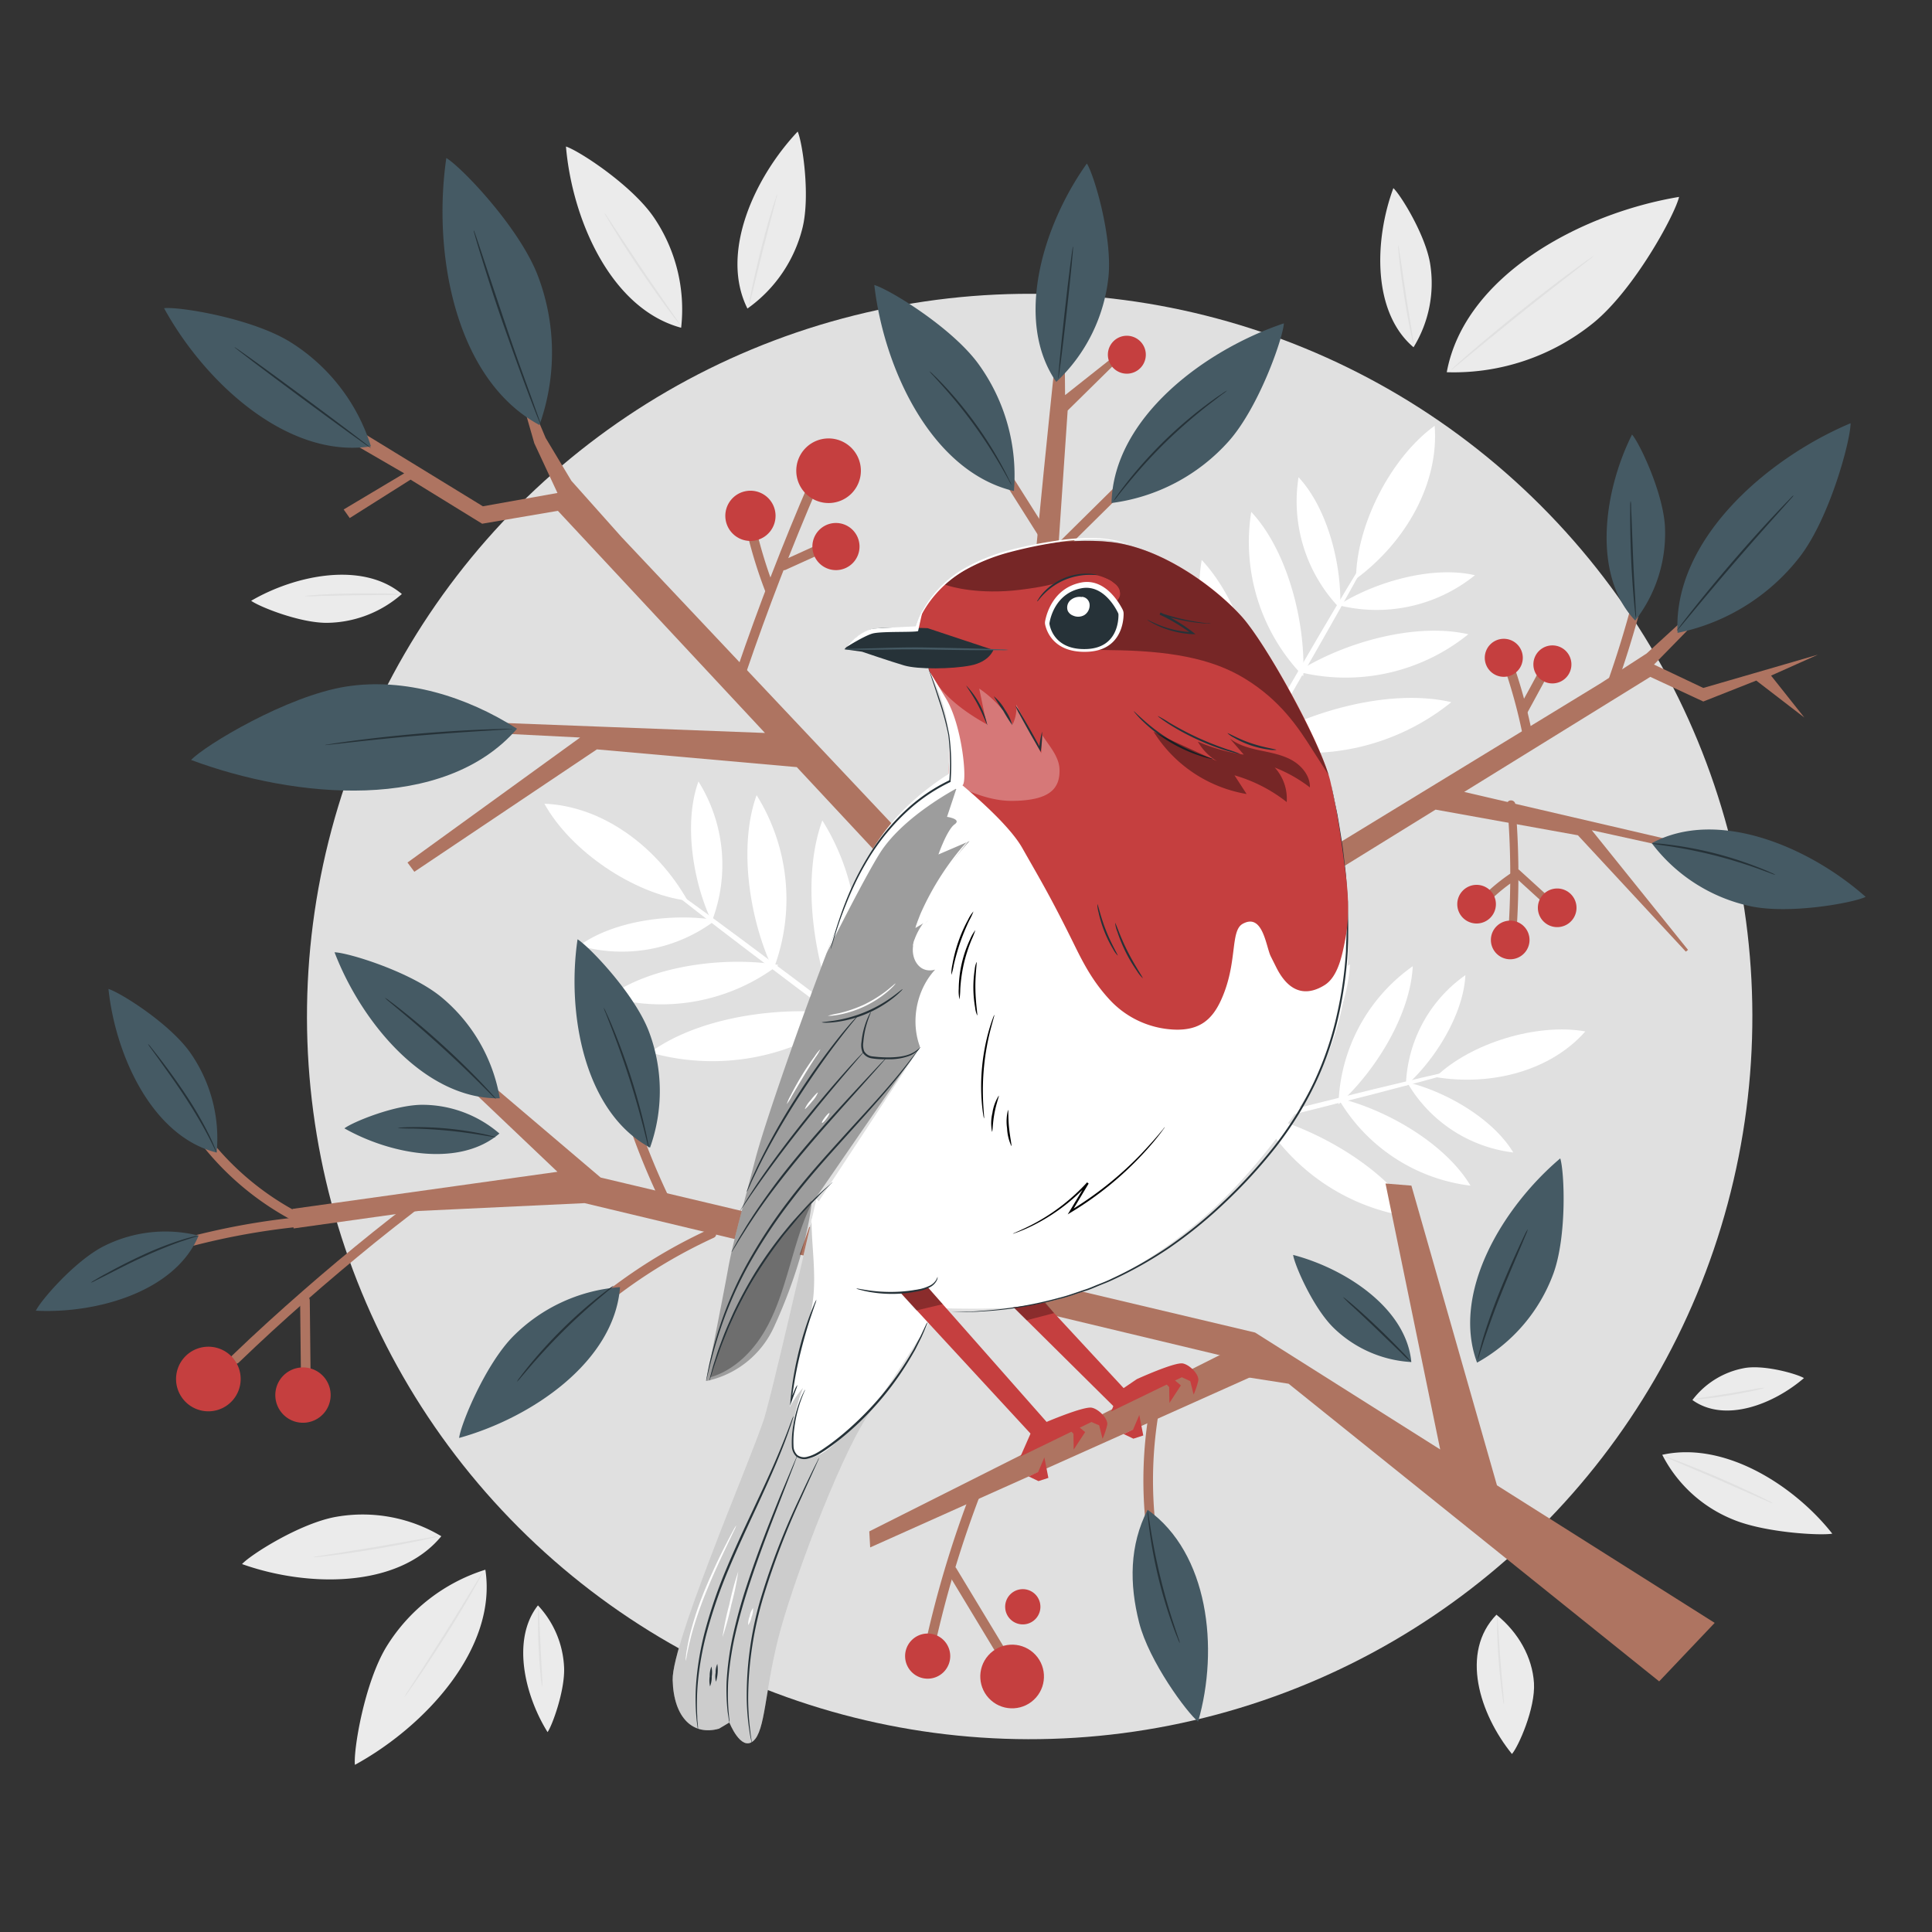 <svg xmlns="http://www.w3.org/2000/svg" viewBox="0 0 500 500"><rect x="0" y="0" width="500" height="500" fill="#333333" stroke="none"/><g id="freepik--background-complete--inject-112"><circle cx="266.48" cy="263.07" r="187.03" transform="translate(-107.97 265.48) rotate(-45)" style="fill:#e0e0e0"></circle><path d="M311,144.91a58.4,58.4,0,0,0,15.77,49.8C327.48,178.47,322.07,156.78,311,144.91Z" style="fill:#fff"></path><path d="M323.82,132.48A49.84,49.84,0,0,0,337.28,175C337.91,161.13,333.29,142.61,323.82,132.48Z" style="fill:#fff"></path><path d="M336.06,123.51a39.89,39.89,0,0,0,10.77,34C347.34,146.46,343.64,131.63,336.06,123.51Z" style="fill:#fff"></path><path d="M375.6,181.72a59.16,59.16,0,0,1-51.72,11.34C337.77,184.19,359.56,178,375.6,181.72Z" style="fill:#fff"></path><path d="M380,164.15a50.5,50.5,0,0,1-44.14,9.67C347.73,166.26,366.33,161,380,164.15Z" style="fill:#fff"></path><path d="M381.71,148.87a40.49,40.49,0,0,1-35.35,7.75C355.85,150.56,370.75,146.31,381.71,148.87Z" style="fill:#fff"></path><path d="M371.29,110.19C360,118.33,351,135.86,350.94,149.8,364.06,140.09,372.44,124.84,371.29,110.19Z" style="fill:#fff"></path><path d="M310.46,219.24c-.34-.2,9.43-17.76,21.83-39.2s22.74-38.68,23.09-38.48-9.43,17.75-21.83,39.2S310.81,219.44,310.46,219.24Z" style="fill:#fff"></path><path d="M349.36,249.55a53.13,53.13,0,0,0-22.53,41.87C337.9,281.62,348.64,264.32,349.36,249.55Z" style="fill:#fff"></path><path d="M365.62,250.06A45.34,45.34,0,0,0,346.4,285.8C355.85,277.43,365,262.67,365.62,250.06Z" style="fill:#fff"></path><path d="M379.24,252.37A36.28,36.28,0,0,0,363.84,281C371.41,274.29,378.75,262.46,379.24,252.37Z" style="fill:#fff"></path><path d="M366.3,315.1a53.84,53.84,0,0,1-40.2-26.58C340.69,292,358.57,302.25,366.3,315.1Z" style="fill:#fff"></path><path d="M380.57,306.85a46,46,0,0,1-34.3-22.7C358.72,287.09,374,295.88,380.57,306.85Z" style="fill:#fff"></path><path d="M391.63,298.26a36.82,36.82,0,0,1-27.48-18.18C374.12,282.44,386.35,289.48,391.63,298.26Z" style="fill:#fff"></path><path d="M410.28,266.93c-12.49-2.22-29.66,3-38.77,11.82C386.17,281.17,401.44,277,410.28,266.93Z" style="fill:#fff"></path><path d="M300.49,296.35c-.09-.35,17.57-5.1,39.44-10.6s39.68-9.68,39.77-9.32-17.57,5.1-39.45,10.6S300.58,296.71,300.49,296.35Z" style="fill:#fff"></path><path d="M168.24,272.38a58.75,58.75,0,0,0,51.62-9.7C203.75,260,181.43,262.74,168.24,272.38Z" style="fill:#fff"></path><path d="M157.39,258a50.09,50.09,0,0,0,44.06-8.28C187.7,247.45,168.65,249.82,157.39,258Z" style="fill:#fff"></path><path d="M149.92,244.74a40.11,40.11,0,0,0,35.29-6.63C174.2,236.26,158.94,238.16,149.92,244.74Z" style="fill:#fff"></path><path d="M212.82,212.33a59.51,59.51,0,0,1,5.05,53C210.7,250.39,207.14,227.88,212.82,212.33Z" style="fill:#fff"></path><path d="M195.81,205.79A50.79,50.79,0,0,1,200.12,251C194,238.28,191,219.06,195.81,205.79Z" style="fill:#fff"></path><path d="M180.76,202.25a40.67,40.67,0,0,1,3.45,36.23C179.32,228.27,176.88,212.88,180.76,202.25Z" style="fill:#fff"></path><path d="M140.89,208c6.77,12.27,23.17,23.4,37.08,25.11C169.87,218.8,155.66,208.59,140.89,208Z" style="fill:#fff"></path><path d="M242.37,281.89c-.24.32-16.58-11.56-36.48-26.54S170,228,170.28,227.65s16.57,11.56,36.49,26.54S242.61,281.57,242.37,281.89Z" style="fill:#fff"></path><path d="M374.42,96.33c4.63-25.09,34.79-41.15,60.12-45.37-1.07,4.61-11.56,23.93-22.13,32.57a57.37,57.37,0,0,1-38,12.8" style="fill:#ebebeb"></path><path d="M412.43,66.25s-.11.13-.35.33l-1.08.86-4,3.12c-3.39,2.62-8.06,6.25-13.16,10.33s-9.68,7.85-13,10.58l-3.91,3.22-1.08.86a1.77,1.77,0,0,1-.4.28s.1-.14.33-.36l1-.93c.88-.81,2.19-2,3.81-3.36,3.24-2.8,7.78-6.61,12.89-10.69s9.82-7.68,13.27-10.23c1.72-1.27,3.13-2.29,4.11-3L412,66.5A2,2,0,0,1,412.43,66.25Z" style="fill:#e0e0e0"></path><path d="M193.44,79.86c-7.23-14.43,1.86-34,13-45.81,1.22,2.74,3.3,16.48,1.26,24.87a36.27,36.27,0,0,1-14.28,20.94" style="fill:#ebebeb"></path><path d="M201.15,50.19a5.23,5.23,0,0,1-.24,1.16c-.21.84-.48,1.88-.8,3.11l-2.67,10.23L194.9,75l-.78,3.11a4.79,4.79,0,0,1-.35,1.13,5.48,5.48,0,0,1,.15-1.17c.13-.75.34-1.83.62-3.15.55-2.66,1.38-6.31,2.39-10.32s2-7.62,2.82-10.21c.4-1.3.73-2.35,1-3.07A4.79,4.79,0,0,1,201.15,50.19Z" style="fill:#e0e0e0"></path><path d="M104,153.73c-10.15-8.5-27.52-4.94-39,1.75,2,1.49,12.53,5.75,19.62,5.71A29.81,29.81,0,0,0,104,153.73" style="fill:#ebebeb"></path><path d="M78.84,154.28a4.34,4.34,0,0,1,1-.15c.62-.06,1.52-.13,2.63-.21,2.22-.14,5.29-.28,8.69-.33s6.47,0,8.7,0c1.11,0,2,.08,2.63.12a4.23,4.23,0,0,1,1,.12,24.35,24.35,0,0,1-3.6.13l-8.68.11-8.68.18A25.23,25.23,0,0,1,78.84,154.28Z" style="fill:#e0e0e0"></path><path d="M139.22,415.47c-6.89,8.77-3.44,23.28,2.49,32.8,1.2-1.69,4.5-10.7,4.28-16.66a25.05,25.05,0,0,0-6.77-16.14" style="fill:#ebebeb"></path><path d="M140.34,436.61a16.47,16.47,0,0,1-.43-3c-.18-1.87-.38-4.45-.52-7.3s-.18-5.45-.17-7.32a16.12,16.12,0,0,1,.13-3,17,17,0,0,1,.23,3c.09,2,.21,4.53.33,7.3s.27,5.27.37,7.3A19.61,19.61,0,0,1,140.34,436.61Z" style="fill:#e0e0e0"></path><path d="M176.28,84.82c-18.18-4.89-28.2-28-29.81-46.9,3.33,1.06,16.92,9.91,22.65,18.2a42.35,42.35,0,0,1,7.16,28.7" style="fill:#ebebeb"></path><path d="M156.41,55.08a6.9,6.9,0,0,1,.81,1.11l2.07,3.12c1.74,2.64,4.15,6.29,6.84,10.28s5.19,7.59,7,10.19l2.13,3.08A6.87,6.87,0,0,1,176,84a7.06,7.06,0,0,1-.89-1c-.54-.69-1.32-1.72-2.26-3-1.88-2.54-4.41-6.1-7.12-10.1S160.64,62.2,159,59.51c-.83-1.35-1.49-2.44-1.93-3.21A7.2,7.2,0,0,1,156.41,55.08Z" style="fill:#e0e0e0"></path><path d="M114.19,397.6c-11.23,13.6-34.83,13.15-51.55,7.18,2.2-2.42,15-10.56,24.31-12.22a39.64,39.64,0,0,1,27.24,5" style="fill:#ebebeb"></path><path d="M81.13,403a6.65,6.65,0,0,1,1.26-.27l3.46-.55,11.42-1.84,11.39-2,3.46-.6a5.48,5.48,0,0,1,1.28-.16,6.86,6.86,0,0,1-1.24.36c-.81.19-2,.46-3.42.76-2.9.62-6.92,1.4-11.38,2.15s-8.51,1.33-11.45,1.69c-1.47.18-2.67.32-3.49.39A5.71,5.71,0,0,1,81.13,403Z" style="fill:#e0e0e0"></path><path d="M125.61,406.24c3.13,20.35-15.59,40.57-33.76,50.5-.41-3.79,2.46-21.29,8.22-30.67a46.32,46.32,0,0,1,25.54-19.83" style="fill:#ebebeb"></path><path d="M104.63,439.23a9,9,0,0,1,.76-1.29l2.22-3.45c1.88-2.9,4.46-6.91,7.27-11.37s5.3-8.53,7.1-11.48c.86-1.41,1.58-2.59,2.14-3.49a8.31,8.31,0,0,1,.84-1.25,8.37,8.37,0,0,1-.67,1.35c-.46.85-1.14,2.07-2,3.57-1.72,3-4.16,7.11-7,11.58s-5.45,8.45-7.41,11.3c-1,1.42-1.78,2.57-2.35,3.35A7.48,7.48,0,0,1,104.63,439.23Z" style="fill:#e0e0e0"></path><path d="M438,362.33c8.37,6,20.93,1.14,28.86-5.68-1.6-1-9.87-3.44-15.14-2.64A21.74,21.74,0,0,0,438,362.33" style="fill:#ebebeb"></path><path d="M456.68,359.15a12.55,12.55,0,0,1-2.61.71c-1.64.37-3.9.82-6.42,1.24s-4.82.71-6.48.89a13.66,13.66,0,0,1-2.71.16,14,14,0,0,1,2.66-.53l6.44-1L454,359.5A15.25,15.25,0,0,1,456.68,359.15Z" style="fill:#e0e0e0"></path><path d="M387.29,417.87c-9.46,9.74-4.41,25.66,4,36.06,1.65-1.87,6.11-11.83,5.7-18.38s-3.93-13-9.73-17.68" style="fill:#ebebeb"></path><path d="M389.21,441.12a3.41,3.41,0,0,1-.19-.88c-.1-.57-.22-1.39-.35-2.42-.27-2-.57-4.88-.81-8s-.36-6-.41-8.06c0-1,0-1.86,0-2.44a3.58,3.58,0,0,1,.06-.9,3.52,3.52,0,0,1,.11.9c0,.67.1,1.48.16,2.43.13,2.06.3,4.9.54,8s.49,6,.68,8q.12,1.43.21,2.43A3.64,3.64,0,0,1,389.21,441.12Z" style="fill:#e0e0e0"></path><path d="M430.19,376.5c16.38-3.63,34.42,8.22,44,20.41-3.08.55-17.61-.26-25.75-3.69a35.49,35.49,0,0,1-18.25-16.72" style="fill:#ebebeb"></path><path d="M458.84,389.07a6,6,0,0,1-1.13-.42l-3-1.31-9.9-4.35-9.94-4.24-3-1.3a5.27,5.27,0,0,1-1.08-.53,5,5,0,0,1,1.15.34c.73.26,1.78.65,3.08,1.15,2.58,1,6.13,2.42,10,4.1s7.35,3.29,9.84,4.49c1.25.6,2.25,1.1,2.94,1.46A5,5,0,0,1,458.84,389.07Z" style="fill:#e0e0e0"></path><path d="M365.82,89.87C355.09,80.78,355.68,62,360.6,48.69c1.91,1.77,8.28,12.08,9.51,19.51a31.62,31.62,0,0,1-4.29,21.67" style="fill:#ebebeb"></path><path d="M361.85,63.45a3.55,3.55,0,0,1,.23,1c.11.76.26,1.69.42,2.76.37,2.47.85,5.63,1.37,9.12s1.07,6.65,1.47,9.11c.17,1.08.31,2,.43,2.77a3.73,3.73,0,0,1,.09,1,4.47,4.47,0,0,1-.29-1c-.16-.64-.36-1.57-.6-2.73-.47-2.32-1.06-5.53-1.61-9.1s-1-6.8-1.22-9.15c-.13-1.18-.22-2.13-.27-2.79A4.77,4.77,0,0,1,361.85,63.45Z" style="fill:#e0e0e0"></path></g><g id="freepik--Branches--inject-112"><polygon points="470.47 169.43 453.99 174.22 440.81 178.04 428.05 171.99 437.08 162.76 435.12 160.9 426.14 169.12 414.34 176.77 323.6 232.17 327.28 236.88 371.52 209.53 408.36 216.17 436.29 246.28 436.86 245.83 411.95 214.86 450.37 223.31 450.37 221.57 378.93 204.95 427.1 175.17 440.81 181.55 454.52 176.13 466.96 185.7 458.35 174.85 470.47 169.43" style="fill:#ae7461"></polygon><path d="M396.58,190.06a136.88,136.88,0,0,0-5.33-19.35,1.25,1.25,0,0,0-2.41.67c.09.35.18.71.26,1.06a1.25,1.25,0,0,0,2.41-.67c-.08-.35-.17-.7-.26-1.06l-2.41.67a136.38,136.38,0,0,1,5.33,19.34c.32,1.58,2.73.91,2.41-.66Z" style="fill:#ae7461"></path><path d="M395.15,184.68l6.11-11.23c.77-1.42-1.39-2.68-2.16-1.27q-3,5.63-6.11,11.24c-.77,1.42,1.39,2.68,2.16,1.26Z" style="fill:#ae7461"></path><path d="M418.92,175.86a270,270,0,0,0,8.32-29.25c.36-1.56-2.05-2.23-2.41-.66a269.13,269.13,0,0,1-8.32,29.24c-.53,1.52,1.88,2.18,2.41.67Z" style="fill:#ae7461"></path><path d="M390.07,208.16a213.51,213.51,0,0,1,.35,32c-.08,1.35,2,1.35,2.11,0a213.51,213.51,0,0,0-.36-32c-.11-1.35-2.22-1.36-2.1,0Z" style="fill:#ae7461"></path><path d="M391,226a48.47,48.47,0,0,0-8.52,7.27c-.92,1,.57,2.49,1.49,1.49a45.86,45.86,0,0,1,8.1-6.94,1.09,1.09,0,0,0,.37-1.45A1.06,1.06,0,0,0,391,226Z" style="fill:#ae7461"></path><path d="M391.76,226.7l8.47,7.72a1.08,1.08,0,0,0,1.49,0,1.06,1.06,0,0,0,0-1.49l-8.47-7.72a1.08,1.08,0,0,0-1.49,0,1.07,1.07,0,0,0,0,1.49Z" style="fill:#ae7461"></path><path d="M387.14,234a5,5,0,1,1-5-5A5,5,0,0,1,387.14,234Z" style="fill:#C53F3F"></path><path d="M395.84,243.26a5,5,0,1,1-5-5A5,5,0,0,1,395.84,243.26Z" style="fill:#C53F3F"></path><path d="M408,234.94a5,5,0,1,1-5-5A5,5,0,0,1,408,234.94Z" style="fill:#C53F3F"></path><path d="M394.1,170.23a4.92,4.92,0,1,1-4.92-4.91A4.92,4.92,0,0,1,394.1,170.23Z" style="fill:#C53F3F"></path><path d="M406.68,171.94a4.92,4.92,0,1,1-4.92-4.91A4.92,4.92,0,0,1,406.68,171.94Z" style="fill:#C53F3F"></path><path d="M427.47,218.21c17-9.2,40.82,1,55.36,13.9-3.23,1.56-19.61,4.56-29.74,2.43a43.43,43.43,0,0,1-25.62-16.33" style="fill:#455a64"></path><path d="M459.49,226.41a5.6,5.6,0,0,1-1.25-.4l-3.32-1.22c-2.82-1-6.75-2.29-11.17-3.41s-8.49-1.87-11.45-2.33l-3.5-.51a5.71,5.71,0,0,1-1.28-.24,6.74,6.74,0,0,1,1.3,0c.84,0,2.05.17,3.54.35A95.06,95.06,0,0,1,455,224.45c1.4.54,2.52,1,3.28,1.37A7.28,7.28,0,0,1,459.49,226.41Z" style="fill:#263238"></path><path d="M423.19,160.6c-11.22-11.84-8.17-33.46-.82-48.14,2,2.29,8,15,8.51,23.69a36.68,36.68,0,0,1-7.69,24.45" style="fill:#455a64"></path><path d="M422,129.63a4.87,4.87,0,0,1,.12,1.19c0,.88.08,2,.13,3.24.11,2.86.25,6.58.41,10.69s.41,7.84.56,10.69c.06,1.28.12,2.37.16,3.24a4.75,4.75,0,0,1,0,1.19,5.58,5.58,0,0,1-.19-1.17c-.1-.77-.21-1.87-.33-3.23-.25-2.73-.52-6.51-.71-10.69s-.26-8-.26-10.71c0-1.37,0-2.48,0-3.24A6.61,6.61,0,0,1,422,129.63Z" style="fill:#263238"></path><path d="M437.4,159.3a171.22,171.22,0,0,0,19.68-22.17c1-1.29-1.21-2.54-2.16-1.26a166.66,166.66,0,0,1-19.29,21.66c-1.17,1.11.6,2.87,1.77,1.77Z" style="fill:#ae7461"></path><path d="M434.15,163.78c-1.23-23.8,22.68-44.92,44.78-54.25,0,4.42-5.31,24.25-13,34.39a53.57,53.57,0,0,1-31.74,19.86" style="fill:#455a64"></path><path d="M464.18,128.23s-.08.15-.28.38l-.89,1-3.3,3.7c-2.79,3.11-6.63,7.43-10.8,12.26s-7.88,9.27-10.56,12.49l-3.17,3.81-.88,1c-.2.23-.31.35-.33.34a1.69,1.69,0,0,1,.25-.4l.8-1.09c.71-.93,1.75-2.27,3.05-3.91,2.6-3.28,6.27-7.76,10.44-12.6s8.06-9.12,10.93-12.17c1.43-1.53,2.6-2.75,3.43-3.59l.95-1A2,2,0,0,1,464.18,128.23Z" style="fill:#263238"></path><path d="M266.57,164.43c-1-1.25,7.81-83.52,7.81-83.52l1.08.35.18,21L289,91.68l.37,1.69-13.06,12.87-4.15,61.1Z" style="fill:#ae7461"></path><path d="M272.44,145.44l35.42-35a1.25,1.25,0,0,0-1.77-1.76l-35.42,35c-1.14,1.13.63,2.9,1.77,1.77Z" style="fill:#ae7461"></path><path d="M271.8,138.79q-9.75-15.4-19.48-30.81c-.86-1.35-3-.1-2.16,1.26q9.73,15.41,19.48,30.82c.86,1.35,3,.1,2.16-1.27Z" style="fill:#ae7461"></path><path d="M296.43,90.78A4.91,4.91,0,1,1,290.59,87,4.93,4.93,0,0,1,296.43,90.78Z" style="fill:#C53F3F"></path><path d="M273.36,98.84c-11-15.93-3.39-40.68,7.92-56.52,1.9,3,6.63,19,5.59,29.32a43.52,43.52,0,0,1-13.51,27.2" style="fill:#455a64"></path><path d="M262.4,127.08c-21.23-5-33.62-31.5-36.13-53.32,3.89,1.12,19.94,10.91,26.86,20.31a49.11,49.11,0,0,1,9.27,33" style="fill:#455a64"></path><path d="M287.66,130.14c.51-21.82,23.79-39.46,44.61-46.46-.28,4-6.51,21.77-14.27,30.5a49,49,0,0,1-30.34,16" style="fill:#455a64"></path><path d="M317.59,101.05a9.2,9.2,0,0,1-1.27,1c-.84.62-2,1.54-3.51,2.68a137,137,0,0,0-11,9.56A135.1,135.1,0,0,0,292,125c-1.19,1.44-2.14,2.61-2.78,3.44a9.08,9.08,0,0,1-1.05,1.23,10.06,10.06,0,0,1,.89-1.36c.59-.86,1.5-2.07,2.65-3.54a114.1,114.1,0,0,1,9.79-10.85,112.59,112.59,0,0,1,11.13-9.47c1.5-1.11,2.74-2,3.62-2.55A9.14,9.14,0,0,1,317.59,101.05Z" style="fill:#263238"></path><path d="M277.7,63.73c.15,0-.59,7.69-1.65,17.14S274,98,273.88,98s.6-7.69,1.65-17.14S277.56,63.71,277.7,63.73Z" style="fill:#263238"></path><path d="M261.81,125.53a7.92,7.92,0,0,1-.74-1.24c-.44-.81-1.1-2-1.92-3.41a126.5,126.5,0,0,0-7-10.83,123.66,123.66,0,0,0-8.07-10c-1.09-1.23-2-2.22-2.62-2.9a8.68,8.68,0,0,1-.94-1.09,6.62,6.62,0,0,1,1.08.95c.68.63,1.62,1.58,2.76,2.79a101.11,101.11,0,0,1,15.08,21c.79,1.46,1.39,2.66,1.78,3.5A7.8,7.8,0,0,1,261.81,125.53Z" style="fill:#263238"></path><polygon points="262.08 246.36 160.87 139.01 147.88 124.44 141.21 113.33 130.78 88.59 138.28 114.72 144.27 127.58 124.97 131.03 108.73 121.08 88.42 108.65 87.37 112.5 104.61 122.5 88.94 131.85 90.51 134.07 106.25 124.13 124.78 135.54 144.38 132.2 197.97 189.69 96.25 185.8 95.61 188.12 150.14 190.87 105.46 223.22 107.23 225.62 154.47 193.94 206.21 198.53 255.43 251.32 262.08 246.36" style="fill:#ae7461"></polygon><path d="M193.12,174q8.34-24.44,18.58-48.16c.63-1.47-1.52-2.74-2.16-1.27q-10.36,24-18.83,48.77c-.52,1.52,1.89,2.18,2.41.66Z" style="fill:#ae7461"></path><path d="M200.35,152.07a121.31,121.31,0,0,1-5.11-17.1c-.34-1.57-2.75-.91-2.41.66a121.44,121.44,0,0,0,5.11,17.11c.56,1.48,3,.84,2.41-.67Z" style="fill:#ae7461"></path><path d="M203.45,147.41l10.16-4.61a1.27,1.27,0,0,0,.45-1.71,1.28,1.28,0,0,0-1.71-.45l-10.16,4.61a1.27,1.27,0,0,0-.45,1.71,1.28,1.28,0,0,0,1.71.45Z" style="fill:#ae7461"></path><path d="M222.44,141.24a6.1,6.1,0,1,1-6.31-5.89A6.11,6.11,0,0,1,222.44,141.24Z" style="fill:#C53F3F"></path><path d="M222.79,121.53a8.36,8.36,0,1,1-8.64-8.06A8.36,8.36,0,0,1,222.79,121.53Z" style="fill:#C53F3F"></path><path d="M200.71,133.31A6.5,6.5,0,1,1,194,127,6.5,6.5,0,0,1,200.71,133.31Z" style="fill:#C53F3F"></path><path d="M133.78,188.63c-18.85,21.69-57.36,18.08-84.32,8.05,3.58-3.81,24.87-16.61,40.12-19s31.25,2.62,44.2,10.9" style="fill:#455a64"></path><path d="M84.1,192.83a1.77,1.77,0,0,1,.49-.12l1.4-.23c1.22-.2,3-.45,5.17-.74,4.38-.58,10.44-1.28,17.16-1.86s12.8-.92,17.22-1.09c2.2-.08,4-.13,5.22-.15h1.42a1.61,1.61,0,0,1,.5,0,1.78,1.78,0,0,1-.49.07l-1.42.1-5.22.32c-4.4.27-10.48.67-17.19,1.24s-12.77,1.21-17.15,1.7l-5.2.58-1.41.14A1.92,1.92,0,0,1,84.1,192.83Z" style="fill:#263238"></path><path d="M139.62,110C117.79,98.24,111.9,65.58,115.51,40.9c3.95,2.36,18.7,17.79,23.56,30.14a55.79,55.79,0,0,1,.55,38.93" style="fill:#455a64"></path><path d="M122.63,59.61a2.12,2.12,0,0,1,.21.51q.21.59.51,1.47c.46,1.36,1.07,3.2,1.82,5.45,1.52,4.6,3.64,10.94,6,17.93s4.68,13.29,6.33,17.85l1.93,5.4q.32.89.51,1.47a3.06,3.06,0,0,1,.15.53,2,2,0,0,1-.25-.49c-.16-.38-.35-.86-.6-1.44-.51-1.26-1.22-3.08-2.09-5.35-1.73-4.52-4-10.81-6.47-17.8s-4.48-13.36-5.91-18c-.72-2.32-1.29-4.2-1.66-5.5l-.42-1.5A2,2,0,0,1,122.63,59.61Z" style="fill:#263238"></path><path d="M96,115.51C74.47,118.84,53,99,42.46,79.76c4-.44,22.58,2.58,32.54,8.68a49.09,49.09,0,0,1,21,27.07" style="fill:#455a64"></path><path d="M96.05,116c-.08.11-8.09-5.67-17.87-12.91S60.53,89.9,60.62,89.79s8.08,5.66,17.87,12.91S96.14,115.91,96.05,116Z" style="fill:#263238"></path></g><g id="freepik--Bird--inject-112"><path d="M77.28,315a185.07,185.07,0,0,0-43.41,9.75c-1.5.53-.86,2.95.67,2.41a182.61,182.61,0,0,1,42.74-9.66c1.58-.16,1.6-2.67,0-2.5Z" style="fill:#ae7461"></path><path d="M77.67,336.57q.14,12.78.28,25.55a1.25,1.25,0,0,0,2.5,0q-.14-12.78-.28-25.55a1.25,1.25,0,0,0-2.5,0Z" style="fill:#ae7461"></path><path d="M77.85,314.14a72,72,0,0,1-29.67-28.41A1.25,1.25,0,0,0,46,287a74.18,74.18,0,0,0,30.56,29.3c1.43.74,2.69-1.42,1.26-2.15Z" style="fill:#ae7461"></path><path d="M105.83,311.59C93.27,321.18,81.17,331.4,69.49,342q-4.78,4.35-9.44,8.83c-1.16,1.12.61,2.89,1.77,1.77,11.25-10.84,23.06-21.13,35.2-31,3.32-2.68,6.68-5.33,10.07-7.92,1.26-1,0-3.14-1.26-2.16Z" style="fill:#ae7461"></path><path d="M173.55,310.7a181.11,181.11,0,0,1-14.73-43.84c-.32-1.58-2.73-.91-2.41.66a183.15,183.15,0,0,0,15,44.44c.7,1.45,2.86.18,2.16-1.26Z" style="fill:#ae7461"></path><path d="M145,348.34a133,133,0,0,1,39.7-28c1.46-.67.19-2.82-1.26-2.16a134.87,134.87,0,0,0-40.21,28.36c-1.13,1.15.64,2.92,1.77,1.77Z" style="fill:#ae7461"></path><path d="M129.27,293.34c-10.33,8.86-28.22,5.41-40.14-1.32,2-1.56,12.81-6.06,20.1-6.1a30.62,30.62,0,0,1,20,7.42" style="fill:#455a64"></path><polygon points="387.41 384.4 365.27 306.84 358.57 306.29 372.72 375.12 324.81 344.86 155.45 304.75 112.24 268.02 109.92 270.6 144.26 303.26 75.69 312.86 75.98 317.92 108.22 313.4 151.3 311.37 316.67 350.96 319.69 355.95 333.49 358.11 429.39 435.14 443.76 420 387.41 384.4" style="fill:#ae7461"></polygon><path d="M62.27,356.42a8.36,8.36,0,1,1-8.82-7.88A8.35,8.35,0,0,1,62.27,356.42Z" style="fill:#C53F3F"></path><path d="M85.56,360.65A7.16,7.16,0,1,1,78,353.9,7.15,7.15,0,0,1,85.56,360.65Z" style="fill:#C53F3F"></path><path d="M129.35,284.24c-19.33.35-35.81-19.62-42.77-37.79,3.59.1,19.52,5,27.53,11.51a43.46,43.46,0,0,1,15.24,26.28" style="fill:#455a64"></path><path d="M160.46,333.14c-1.47,19.28-22.9,33.81-41.64,39,.43-3.56,6.77-19,14-26.32a43.54,43.54,0,0,1,27.6-12.71" style="fill:#455a64"></path><path d="M168.22,297c-17-9.17-21.59-34.65-18.75-53.91C152.54,245,164,257,167.82,266.65a43.52,43.52,0,0,1,.4,30.38" style="fill:#455a64"></path><path d="M99.6,258.2a8.58,8.58,0,0,1,1.27.87c.8.58,1.93,1.45,3.31,2.55,2.77,2.19,6.52,5.32,10.5,8.95s7.44,7.08,9.88,9.63c1.21,1.28,2.18,2.33,2.84,3.07a10.91,10.91,0,0,1,1,1.18,8.88,8.88,0,0,1-1.13-1c-.76-.77-1.76-1.76-3-3-2.5-2.49-6-5.88-10-9.51s-7.68-6.79-10.38-9.05l-3.21-2.68A9.1,9.1,0,0,1,99.6,258.2Z" style="fill:#263238"></path><path d="M156.22,260.77a7,7,0,0,1,.69,1.34c.41.88,1,2.16,1.65,3.76,1.33,3.2,3.05,7.69,4.67,12.73s2.83,9.68,3.61,13.06c.39,1.69.68,3.06.85,4a9.13,9.13,0,0,1,.23,1.49,7.51,7.51,0,0,1-.43-1.45l-1-4c-.86-3.35-2.14-8-3.75-13s-3.27-9.52-4.52-12.75l-1.49-3.82A9.26,9.26,0,0,1,156.22,260.77Z" style="fill:#263238"></path><path d="M128.24,294.3c0,.07-1.42-.19-3.69-.56s-5.41-.83-8.9-1.16-6.66-.46-9-.52a36.2,36.2,0,0,1-3.72-.13,3.42,3.42,0,0,1,1-.13c.65-.05,1.58-.09,2.73-.1a86.1,86.1,0,0,1,9,.36,83.51,83.51,0,0,1,8.92,1.32c1.13.23,2,.44,2.66.61A3.5,3.5,0,0,1,128.24,294.3Z" style="fill:#263238"></path><path d="M51.4,319.78C45.33,334.28,25.07,340,9.28,339.21c1.24-2.63,10.08-12.89,17.58-16.7a35.34,35.34,0,0,1,24.54-2.73" style="fill:#455a64"></path><path d="M51.4,319.78a5.47,5.47,0,0,1-1.13.41c-.74.22-1.8.57-3.1,1-2.6.89-6.14,2.29-10,4.05S30,328.75,27.53,330l-2.92,1.47a5.24,5.24,0,0,1-1.1.48,4.92,4.92,0,0,1,1-.66c.66-.4,1.63-1,2.84-1.62,2.42-1.33,5.8-3.12,9.63-4.88a83.59,83.59,0,0,1,10.07-3.93c1.32-.41,2.4-.7,3.16-.87A5.51,5.51,0,0,1,51.4,319.78Z" style="fill:#263238"></path><path d="M56.07,298.29c-16.68-4.18-26.19-25.14-28-42.35,3.05.92,15.6,8.79,21,16.26a38.67,38.67,0,0,1,7,26.09" style="fill:#455a64"></path><path d="M56.07,298.29a5.57,5.57,0,0,1-.62-1.16c-.37-.76-.91-1.86-1.61-3.19-1.39-2.67-3.49-6.27-6-10.11s-5-7.22-6.73-9.68L39,271.24a6,6,0,0,1-.71-1.1,5.7,5.7,0,0,1,.87,1c.53.66,1.29,1.62,2.21,2.81,1.84,2.4,4.32,5.76,6.87,9.61a96.54,96.54,0,0,1,5.91,10.23c.66,1.37,1.16,2.49,1.46,3.27A7,7,0,0,1,56.07,298.29Z" style="fill:#263238"></path><path d="M158.82,332.73a6.9,6.9,0,0,1-1,.94l-2.91,2.44c-2.44,2.07-5.74,5-9.21,8.45s-6.43,6.73-8.52,9.15l-2.46,2.89a7.23,7.23,0,0,1-.95,1,6.87,6.87,0,0,1,.79-1.16c.53-.73,1.32-1.75,2.34-3a121.1,121.1,0,0,1,8.43-9.28,119.57,119.57,0,0,1,9.35-8.36c1.25-1,2.28-1.8,3-2.32A8.33,8.33,0,0,1,158.82,332.73Z" style="fill:#263238"></path><path d="M382.26,352.65c-6.72-18.14,6.68-40.29,21.53-52.86,1.09,3.41,1.76,20.06-1.76,29.78a43.51,43.51,0,0,1-19.77,23.08" style="fill:#455a64"></path><path d="M395.4,318.12a7.62,7.62,0,0,1-.49,1.34l-1.5,3.59c-1.27,3-3.08,7.19-4.94,11.83s-3.37,8.92-4.4,12l-1.19,3.7a9,9,0,0,1-.49,1.34,7.06,7.06,0,0,1,.29-1.4c.22-.89.57-2.17,1-3.75.94-3.15,2.4-7.46,4.27-12.12s3.72-8.8,5.09-11.79c.68-1.49,1.25-2.7,1.65-3.52A7.19,7.19,0,0,1,395.4,318.12Z" style="fill:#263238"></path><path d="M365.25,352.5c-1.3-13.93-17-24.17-30.59-27.73.36,2.57,5.13,13.64,10.48,18.88a31.4,31.4,0,0,0,20.11,8.85" style="fill:#455a64"></path><path d="M347.56,335.68a3.51,3.51,0,0,1,.79.55c.49.38,1.19.94,2,1.66,1.68,1.44,3.95,3.49,6.38,5.82s4.59,4.51,6.11,6.11a22.18,22.18,0,0,1,2.38,2.68,25.81,25.81,0,0,1-2.64-2.42l-6.21-6c-2.43-2.33-4.65-4.42-6.27-5.92A29.58,29.58,0,0,1,347.56,335.68Z" style="fill:#263238"></path><polygon points="225.2 400.47 224.97 396.32 316.69 350.18 324.89 355.83 225.2 400.47" style="fill:#ae7461"></polygon><path d="M297.3,365.87A107.74,107.74,0,0,0,302.06,419c.54,1.51,2.95.86,2.41-.66a105.19,105.19,0,0,1-4.76-51.79c.26-1.57-2.15-2.25-2.41-.66Z" style="fill:#ae7461"></path><path d="M251.71,385.05a275.7,275.7,0,0,0-12.83,43.22c-.33,1.57,2.07,2.24,2.41.67a276.77,276.77,0,0,1,12.83-43.22c.58-1.5-1.83-2.15-2.41-.67Z" style="fill:#ae7461"></path><path d="M245.34,407.16l13.71,22.69a1.25,1.25,0,0,0,2.16-1.26L247.5,405.9a1.25,1.25,0,0,0-2.16,1.26Z" style="fill:#ae7461"></path><circle cx="261.93" cy="433.87" r="8.24" transform="translate(-236.62 342.82) rotate(-48.53)" style="fill:#C53F3F"></circle><path d="M269.25,415.58a4.56,4.56,0,1,1-4.81-4.3A4.56,4.56,0,0,1,269.25,415.58Z" style="fill:#C53F3F"></path><path d="M245.91,428.27a5.84,5.84,0,1,1-6.16-5.5A5.84,5.84,0,0,1,245.91,428.27Z" style="fill:#C53F3F"></path><path d="M297,390.72c-4.71,9.21-4.74,19.19-2.19,29.22s12.41,23.35,15.26,25.61C315.55,426.58,312.73,401.92,297,390.72Z" style="fill:#455a64"></path><path d="M297,390.94a9,9,0,0,1,.26,1.37c.16,1,.35,2.25.59,3.75.51,3.16,1.32,7.51,2.48,12.26s2.43,9,3.43,12l1.2,3.6a6.69,6.69,0,0,1,.39,1.34,7.49,7.49,0,0,1-.58-1.27c-.35-.83-.82-2-1.36-3.55a121.44,121.44,0,0,1-5.92-24.34c-.22-1.6-.36-2.89-.43-3.78A6.19,6.19,0,0,1,297,390.94Z" style="fill:#263238"></path><path d="M270.84,368s9.58-4.09,11.7-3.69c1.82.35,4.28,2.88,4,4.45a19.62,19.62,0,0,1-1.2,3.6l-.87-3.48-2-.87-18.37,8.92,2.76-6.27Z" style="fill:#C53F3F"></path><polygon points="266.21 382.09 268.75 383.31 271.32 382.48 270.28 377.18 268.69 380.93 266.21 382.09" style="fill:#C53F3F"></polygon><path d="M294.21,356.92s9.77-4.46,11.9-4.06c1.82.35,4.28,2.88,4,4.45a19.62,19.62,0,0,1-1.2,3.6l-.87-3.48-2.18-1-18.28,8.85,2.1-5.28Z" style="fill:#C53F3F"></path><polygon points="290.77 371.11 293.32 372.33 295.88 371.5 294.85 366.2 293.25 369.95 290.77 371.11" style="fill:#C53F3F"></polygon><polygon points="300.73 356.99 303.54 356.81 305.61 358.54 302.65 363.07 302.58 358.99 300.73 356.99" style="fill:#C53F3F"></polygon><polygon points="275.95 369.07 278.76 368.89 280.83 370.63 277.87 375.15 277.81 371.07 275.95 369.07" style="fill:#C53F3F"></polygon><polygon points="267.76 334.38 291.44 359.94 288.76 364.52 260.1 336.13 267.76 334.38" style="fill:#C53F3F"></polygon><polygon points="265.69 341.68 262.12 338.14 269.89 336.36 272.8 339.83 265.69 341.68" style="opacity:0.3"></polygon><path d="M206.18,310.55s10.47,21.53,22.4,27.35c0,0,25,1.61,35.35.24,11.63-1.54,22.09-5.11,34.18-13,16.73-11,26.48-22.4,37.25-37.24a72.77,72.77,0,0,0,13.53-41.09A152.43,152.43,0,0,0,345,211.05l-38.7-7-43.64-3.78H245.47L217.82,277.1Z" style="fill:#fff"></path><path d="M344.52,203.2s.05.16.12.49.18.83.31,1.45l1.16,5.6c.42,2.45.94,5.45,1.44,8.94.21,1.75.43,3.63.66,5.61s.32,4.11.5,6.32q.06.82.12,1.68l0,1.73c0,1.16.06,2.35.08,3.56s0,2.45,0,3.71-.08,2.55-.12,3.85a101.08,101.08,0,0,1-2.31,16.52,82.44,82.44,0,0,1-5.93,17.44,89.47,89.47,0,0,1-10.39,16.83,132.23,132.23,0,0,1-13.39,14.57,117.51,117.51,0,0,1-14.33,11.6,103.73,103.73,0,0,1-14.55,8.17c-1.18.57-2.39,1-3.56,1.49s-2.3,1-3.46,1.33c-2.31.75-4.5,1.57-6.66,2.07a97.92,97.92,0,0,1-20.76,3.27c-1.23.12-2.34.08-3.29.1h-3.91c-.33,0-.51,0-.51,0l.51,0,1.49-.05,2.41-.06c1,0,2.06,0,3.29-.14a101.08,101.08,0,0,0,20.67-3.42c2.16-.52,4.33-1.34,6.62-2.1,1.16-.35,2.28-.88,3.45-1.34s2.36-.92,3.53-1.5a103,103,0,0,0,14.46-8.17,116.49,116.49,0,0,0,14.24-11.57,132.2,132.2,0,0,0,13.34-14.52,89.56,89.56,0,0,0,10.34-16.72A83.36,83.36,0,0,0,346,262.55a102.28,102.28,0,0,0,2.34-16.43c0-1.31.09-2.58.13-3.84s.11-2.49.06-3.7,0-2.39-.06-3.55l0-1.72c0-.57-.07-1.13-.11-1.68-.16-2.21-.24-4.32-.46-6.31s-.43-3.85-.62-5.6c-.47-3.49-1-6.49-1.35-8.94s-.81-4.31-1.06-5.62c-.11-.62-.2-1.11-.26-1.46A4.68,4.68,0,0,1,344.52,203.2Z" style="fill:#263238"></path><path d="M245.47,200.29s-15.05,11.46-21.16,22-25.41,64.5-28.83,77.7-5.87,21.75-7.09,28.59-5.62,28.83-5.62,28.83,10.51-.73,16.37-13.19,12.22-32.5,12.22-32.5L241.42,266l16.12-41.54Z" style="fill:#e0e0e0"></path><path d="M245.47,200.29s-15.05,11.46-21.16,22-25.41,64.5-28.83,77.7-5.87,21.75-7.09,28.59-5.62,28.83-5.62,28.83a24.78,24.78,0,0,0,17.64-14.22c8.4-18.33,9.62-31.6,9.62-31.6L241.42,266l16.12-41.54Z" style="opacity:0.3"></path><path d="M348.19,225.57c-1.7-12.75-1.94-14.22-3.79-22.9-2.1-9.91-16.69-36-23-43.06s-19-16.69-31.71-19-46.06,1-52.4,21.36l3.2,11.69s4.48,7.69,5,11.27,0,15.38,0,15.38,14.73,11.46,19.07,19.14c4.14,7.33,7.18,12.25,13.64,25.41,2.6,5.31,5,9.56,9,13.89a24.16,24.16,0,0,0,17.42,7.73c5.62,0,8.94-2.32,11.36-7.6,4.44-9.66,2.28-18,5.66-19.81,5.26-2.87,6,6.07,7.27,8.51l1.4,2.8c3.84,7.64,8.77,6.88,12.47,4.58,3.54-2.19,4.62-7.91,5.4-12S349.26,233.57,348.19,225.57Z" style="fill:#C53F3F"></path><path d="M343.86,200.6c-3-9.69-16.15-34-22.49-41s-19-16.69-31.71-19c-10-1.85-32.91-.15-45.24,10.66.14.06,5.84,2.26,15.82,1.72,2.67-.15,5.23-.51,7.66-.89,6.72-1.05,16.33-4.58,20.08-1.42,8.88,7.49-16.28,9.43-15.77,12.12s.2,5.32,15.08,5.46,26.14,2,34.88,7.37c9.21,5.64,13.79,12.6,17.5,18.45C341.25,196.56,342.66,198.75,343.86,200.6Z" style="opacity:0.4"></path><path d="M271.41,151.9a19.23,19.23,0,0,1,8.49-3.23,11.7,11.7,0,0,1,8.61,2.4,3.5,3.5,0,0,1,1.2,1.57,1.6,1.6,0,0,1-.5,1.81c-.78.53-1.82,0-2.64-.43a17.32,17.32,0,0,0-6.59-2.24,10.12,10.12,0,0,0-6.69,1.52" style="fill:#C53F3F"></path><path d="M283.88,148.79c0,.09-1-.06-2.6,0a17,17,0,0,0-6,1.41,16.82,16.82,0,0,0-5.08,3.51c-1.12,1.13-1.67,2-1.75,1.91s.09-.24.32-.63a11.13,11.13,0,0,1,1.16-1.54,15.27,15.27,0,0,1,11.34-5,10.73,10.73,0,0,1,1.92.17A2.17,2.17,0,0,1,283.88,148.79Z" style="fill:#263238"></path><path d="M211.29,310.32s-10.7,47.11-13.38,56.21-24.1,58.36-23.83,68.27,5.36,14.46,12,12.58l2.68-1.6s2.94,7.49,6.15,4.82,2.95-12.86,6.7-27.31,16.33-47.66,23.56-57.83,17.65-27,17.65-27Z" style="fill:#fff"></path><g style="opacity:0.2"><path d="M213.63,375.53c-1.83,1.31-5.14,2.76-7,1.5-1.27-.87-1.38-2.2-1.48-3.74-.32-4.62,1-9.8,2.67-14.11a25.64,25.64,0,0,0-3.43,5c.68-8.11,3.16-16,5.26-23.87s.42-16.6.36-24.38c-2.92,12.75-10,43.45-12.1,50.61-2.68,9.1-24.1,58.36-23.83,68.27s5.36,14.46,12,12.58l2.68-1.6s2.94,7.49,6.15,4.82,2.95-12.86,6.7-27.31,16.33-47.66,23.56-57.83c.22-.32.45-.65.69-1h0C221.5,367.7,218.07,372.36,213.63,375.53Z"></path></g><polygon points="240.22 333.27 271.3 368.49 267.01 371.35 233.1 334.61 240.22 333.27" style="fill:#C53F3F"></polygon><path d="M254.67,289.44a4.87,4.87,0,0,1-.22-1.05c-.12-.68-.24-1.67-.35-2.9a52.05,52.05,0,0,1,.09-9.62,53.47,53.47,0,0,1,1.81-9.46c.35-1.18.66-2.13.91-2.77a4.94,4.94,0,0,1,.43-1c.08,0-.38,1.47-1,3.85a63.53,63.53,0,0,0-1.89,19C254.58,287.92,254.76,289.43,254.67,289.44Z"></path><path d="M256.74,292.9a11.19,11.19,0,0,1,.09-4.82,11.38,11.38,0,0,1,1.65-4.53c.14.06-.66,2.05-1.13,4.63S256.9,292.9,256.74,292.9Z"></path><path d="M261.74,296.6a12.34,12.34,0,0,1-1.11-4.61,12.21,12.21,0,0,1,.24-4.74c.16,0,0,2.12.28,4.69S261.89,296.56,261.74,296.6Z"></path><path d="M239.49,273.82c-4.79-7.88-2.66-19.23,4.67-24.84-.78,2.2-4,2.8-5.86,1.42s-2.43-4.06-1.85-6.32a13.64,13.64,0,0,1,3.71-5.84l-3.23,1.91a70.49,70.49,0,0,1,14-22.48l-8.06,3.46s2.22-6.39,4.17-7.78-1.95-1.95-1.95-1.95l2.37-7.13s11.54,11.3,14.6,19.92S239.49,273.82,239.49,273.82Z" style="fill:#fff"></path><path d="M212.67,264.59c0-.09,1.3-.15,3.35-.47A34.43,34.43,0,0,0,230.89,258c1.69-1.22,2.64-2.09,2.71-2a4.06,4.06,0,0,1-.61.68,21.36,21.36,0,0,1-1.88,1.64,30.2,30.2,0,0,1-15,6.2,20.06,20.06,0,0,1-2.48.16A3.61,3.61,0,0,1,212.67,264.59Z" style="fill:#263238"></path><path d="M193.25,308.45a2.45,2.45,0,0,1,.17-.53c.15-.4.33-.89.56-1.48s.58-1.42,1-2.32.85-1.91,1.39-3a163.58,163.58,0,0,1,9.43-16.75,181.92,181.92,0,0,1,11.13-15.69c1.53-1.92,2.83-3.43,3.75-4.46l1.08-1.16c.25-.26.38-.39.4-.38a3.07,3.07,0,0,1-.32.45l-1,1.23c-.87,1.06-2.12,2.6-3.61,4.55-3,3.89-6.95,9.42-11,15.74s-7.35,12.24-9.54,16.64c-.55,1.09-1,2.09-1.45,3s-.79,1.64-1.05,2.27l-.66,1.45A2.3,2.3,0,0,1,193.25,308.45Z" style="fill:#263238"></path><path d="M182.77,357.38a.93.93,0,0,1,0-.27c0-.2.09-.46.14-.77.13-.68.32-1.69.6-3a103.27,103.27,0,0,1,3-10.76,95.47,95.47,0,0,1,6.65-15.17,132.37,132.37,0,0,1,11.13-16.95c4.36-5.74,9-10.84,13.15-15.44s8-8.71,11.12-12.26,5.5-6.49,7.1-8.59c.82-1,1.41-1.86,1.84-2.41l.48-.62a1.32,1.32,0,0,1,.18-.21s0,.09-.14.24l-.44.65c-.4.57-1,1.43-1.76,2.48-1.55,2.13-3.92,5.12-7,8.7s-6.85,7.73-11,12.34-8.75,9.72-13.09,15.44a136,136,0,0,0-11.13,16.86,99,99,0,0,0-6.72,15.06c-1.56,4.44-2.51,8.14-3.16,10.69-.29,1.25-.52,2.23-.69,2.95-.07.31-.14.56-.19.76A.77.77,0,0,1,182.77,357.38Z" style="fill:#263238"></path><path d="M189.3,324.09a2.7,2.7,0,0,1,.28-.59l.9-1.65c.39-.72.88-1.59,1.49-2.58s1.27-2.13,2.07-3.35c1.56-2.47,3.55-5.32,5.83-8.44s4.94-6.43,7.8-9.84c5.73-6.82,11.22-12.73,15.18-17l4.71-5.05,1.3-1.35a3.13,3.13,0,0,1,.48-.45,2.54,2.54,0,0,1-.4.52l-1.23,1.42c-1.12,1.27-2.68,3-4.59,5.16-3.89,4.35-9.33,10.29-15.05,17.1-2.86,3.41-5.49,6.72-7.82,9.8s-4.31,5.91-5.9,8.35c-.82,1.21-1.51,2.33-2.13,3.3s-1.15,1.83-1.56,2.53-.73,1.19-1,1.6A3.92,3.92,0,0,1,189.3,324.09Z" style="fill:#263238"></path><path d="M191.58,313.35a1.84,1.84,0,0,1,.24-.48c.21-.35.46-.78.78-1.3.68-1.13,1.71-2.74,3-4.7,2.62-3.92,6.44-9.2,10.89-14.86s8.67-10.62,11.8-14.14c1.56-1.77,2.85-3.18,3.75-4.14.43-.44.77-.8,1.05-1.1s.38-.37.4-.35a2.51,2.51,0,0,1-.32.43l-1,1.16-3.63,4.24c-3.05,3.58-7.22,8.58-11.67,14.22s-8.3,10.89-11,14.75c-1.36,1.93-2.43,3.5-3.16,4.6l-.86,1.25A3.13,3.13,0,0,1,191.58,313.35Z" style="fill:#263238"></path><path d="M238.19,271s0,.1-.14.24a2.89,2.89,0,0,1-.51.61,6.71,6.71,0,0,1-2.49,1.51,14.53,14.53,0,0,1-4.24.77c-.81,0-1.66,0-2.53,0a17.72,17.72,0,0,1-2.74-.24,3.3,3.3,0,0,1-2.34-1.6,4.88,4.88,0,0,1-.25-2.61,20,20,0,0,1,.85-4.21,18.3,18.3,0,0,1,1.06-2.69,3.38,3.38,0,0,1,.55-.91c.08,0-.62,1.37-1.26,3.7a22.78,22.78,0,0,0-.72,4.15,4.5,4.5,0,0,0,.23,2.34,2.76,2.76,0,0,0,2,1.32c3.59.45,7,.37,9.28-.38A8,8,0,0,0,238.19,271Z" style="fill:#263238"></path><path d="M313.9,196.43a3,3,0,0,1-.94-.16,22.5,22.5,0,0,1-2.51-.71,38.61,38.61,0,0,1-14.63-8.84,23.09,23.09,0,0,1-1.8-1.89c-.4-.46-.61-.73-.58-.76s1,.93,2.63,2.38a46.49,46.49,0,0,0,6.84,5.07,48.42,48.42,0,0,0,7.66,3.7C312.62,196,313.93,196.35,313.9,196.43Z" style="fill:#263238"></path><path d="M321,195.13a3.47,3.47,0,0,1-.92-.15c-.59-.13-1.43-.35-2.46-.65a58.56,58.56,0,0,1-7.86-3,59.69,59.69,0,0,1-7.35-4c-.9-.59-1.62-1.09-2.09-1.45a3.61,3.61,0,0,1-.72-.61,30,30,0,0,1,3,1.74c1.84,1.09,4.42,2.52,7.38,3.89a82.91,82.91,0,0,0,7.75,3.07A31.18,31.18,0,0,1,321,195.13Z" style="fill:#263238"></path><path d="M330.32,194.06a5.74,5.74,0,0,1-2-.08,24.31,24.31,0,0,1-4.65-1.09,23.79,23.79,0,0,1-4.36-2,6.33,6.33,0,0,1-1.63-1.14c.09-.14,2.66,1.44,6.15,2.61S330.34,193.9,330.32,194.06Z" style="fill:#263238"></path><path d="M240.08,342.17a2.82,2.82,0,0,1-.23.66c-.2.47-.46,1.09-.77,1.85L238.5,346c-.24.48-.49,1-.77,1.55l-.89,1.77c-.34.61-.72,1.25-1.11,1.92A77.55,77.55,0,0,1,220.34,370a68.41,68.41,0,0,1-5.41,4.36c-.91.66-1.83,1.28-2.76,1.84a10.31,10.31,0,0,1-3,1.27,3.5,3.5,0,0,1-3.06-.51,3.81,3.81,0,0,1-1.18-2.68,25.92,25.92,0,0,1,.32-5.12,31.62,31.62,0,0,1,1.94-7.11c.33-.81.62-1.43.83-1.83a4.22,4.22,0,0,1,.34-.62,3.06,3.06,0,0,1-.25.66c-.17.42-.43,1.05-.73,1.86a34.13,34.13,0,0,0-1.76,7.1,26.1,26.1,0,0,0-.26,5,3.33,3.33,0,0,0,1,2.36,3,3,0,0,0,2.67.4c1.94-.47,3.71-1.79,5.52-3.05a67.49,67.49,0,0,0,5.36-4.34,80.69,80.69,0,0,0,15.43-18.54c.39-.67.78-1.3,1.13-1.9l.92-1.75.81-1.51c.22-.48.43-.91.61-1.31l.86-1.81A3.78,3.78,0,0,1,240.08,342.17Z" style="fill:#263238"></path><path d="M206.29,376.77a3.46,3.46,0,0,1-.22.7l-.74,2c-.68,1.75-1.62,4.2-2.78,7.19-2.34,6.08-5.69,14.44-8.78,23.88-1.53,4.72-2.8,9.28-3.72,13.48a81.57,81.57,0,0,0-1.6,11.28,60.36,60.36,0,0,0,.11,7.69c.08.86.15,1.56.21,2.08a5.76,5.76,0,0,1,0,.74,3.74,3.74,0,0,1-.15-.72c-.07-.53-.18-1.22-.31-2.08a54.26,54.26,0,0,1-.27-7.73,76.93,76.93,0,0,1,1.5-11.36,132.55,132.55,0,0,1,3.7-13.54c3.1-9.46,6.49-17.81,8.92-23.85l3-7.14.82-1.93C206.17,377,206.28,376.77,206.29,376.77Z" style="fill:#263238"></path><path d="M205.37,366.49a4.49,4.49,0,0,1-.23.84c-.18.55-.42,1.36-.78,2.38-.7,2.06-1.81,5-3.31,8.59s-3.41,7.8-5.57,12.45-4.56,9.77-6.85,15.22a127,127,0,0,0-5.5,15.73,78.09,78.09,0,0,0-2.49,13.35,61.78,61.78,0,0,0-.19,9.16c0,1.09.15,1.92.18,2.49a4.49,4.49,0,0,1,0,.88,6.31,6.31,0,0,1-.14-.87c-.06-.56-.22-1.4-.28-2.48a55.06,55.06,0,0,1,0-9.21,75.5,75.5,0,0,1,2.39-13.45,123.85,123.85,0,0,1,5.48-15.8c2.29-5.47,4.71-10.57,6.89-15.22s4.14-8.83,5.67-12.39,2.7-6.48,3.46-8.52q.54-1.47.87-2.34A5.91,5.91,0,0,1,205.37,366.49Z" style="fill:#263238"></path><path d="M213.87,246.77s7.82-20.34,10.91-25.32c3.4-5.49,8.06-12.9,20.69-21.16a75.49,75.49,0,0,0-.27-12.95c-.92-6.75-4.74-13.7-4.74-13.7s.16.14,4.39,7.19,5.57,21.79,4.22,22.4c0,0-15.17,7.56-21.5,17.79C223.17,228.13,213.87,246.77,213.87,246.77Z" style="fill:#fff"></path><path d="M236.93,240.15a4.14,4.14,0,0,1,.29-1c.21-.64.56-1.54,1-2.65a72,72,0,0,1,9.73-16c.76-.93,1.41-1.65,1.87-2.14a4,4,0,0,1,.77-.71c.06.05-.91,1.17-2.35,3.08a92.47,92.47,0,0,0-5.23,7.73,91.06,91.06,0,0,0-4.45,8.2C237.56,238.8,237,240.18,236.93,240.15Z" style="fill:#fff"></path><path d="M236.28,244.84a5,5,0,0,1,.44-1.81,16.11,16.11,0,0,1,2.14-4,16.29,16.29,0,0,1,3.15-3.24,5.16,5.16,0,0,1,1.6-1,35.63,35.63,0,0,0-4.33,4.51A34.19,34.19,0,0,0,236.28,244.84Z" style="fill:#fff"></path><path d="M246.22,252.3a10.16,10.16,0,0,1,.24-2.57,37.89,37.89,0,0,1,1.55-6,37.15,37.15,0,0,1,2.52-5.7,9.6,9.6,0,0,1,1.4-2.16,15.92,15.92,0,0,1-1.08,2.33,57.46,57.46,0,0,0-2.35,5.7,56.67,56.67,0,0,0-1.68,5.94A16,16,0,0,1,246.22,252.3Z"></path><path d="M248.32,258.64a9.74,9.74,0,0,1-.2-2.73,31,31,0,0,1,2.94-12.83,9.85,9.85,0,0,1,1.37-2.37,25.49,25.49,0,0,1-1,2.52,40.91,40.91,0,0,0-2,6.22,40.17,40.17,0,0,0-.91,6.47A23.23,23.23,0,0,1,248.32,258.64Z"></path><path d="M252.9,262.79a6.36,6.36,0,0,1-.53-2,30.33,30.33,0,0,1-.12-9.82,6.43,6.43,0,0,1,.48-2c.16,0-.36,3.09-.3,6.89S253.05,262.76,252.9,262.79Z"></path><g style="opacity:0.3"><path d="M210,310.71a122.6,122.6,0,0,0-26.3,45.78c5.75-1.66,10.43-6,13.62-11.07s5-10.82,6.71-16.57,3.2-11.57,5.81-16.94"></path></g><path d="M215.48,305.93a2.94,2.94,0,0,1-.43.46l-1.29,1.24c-.57.53-1.25,1.18-2,2s-1.68,1.65-2.61,2.68-2,2.12-3,3.36-2.16,2.58-3.32,4c-2.25,2.89-4.59,6.17-6.84,9.75s-4.12,7.15-5.72,10.44c-.76,1.67-1.51,3.24-2.12,4.75s-1.19,2.91-1.67,4.21-.89,2.49-1.25,3.53-.66,1.94-.88,2.68l-.54,1.71a2.77,2.77,0,0,1-.22.58,2.39,2.39,0,0,1,.12-.61c.12-.45.26-1,.45-1.73s.44-1.67.79-2.72.69-2.26,1.18-3.56,1-2.75,1.62-4.25,1.33-3.11,2.09-4.79a111.48,111.48,0,0,1,5.71-10.52,108.15,108.15,0,0,1,6.91-9.76c1.17-1.42,2.26-2.79,3.37-4s2.12-2.34,3.09-3.33,1.88-1.87,2.68-2.64,1.5-1.4,2.09-1.91l1.35-1.17A3.66,3.66,0,0,1,215.48,305.93Z" style="fill:#263238"></path><path d="M212,377.25a4.82,4.82,0,0,1-.29.74c-.23.51-.53,1.2-.92,2.05-.82,1.84-2,4.4-3.41,7.55a201.64,201.64,0,0,0-9.76,25.47,92.72,92.72,0,0,0-4,26.87,70.7,70.7,0,0,0,.57,8.24c.1,1,.25,1.71.31,2.22a4.15,4.15,0,0,1,.08.79,5.57,5.57,0,0,1-.18-.77c-.1-.5-.28-1.24-.41-2.21a61.43,61.43,0,0,1-.73-8.27,89.05,89.05,0,0,1,3.85-27,183.75,183.75,0,0,1,9.93-25.47c1.47-3.18,2.7-5.73,3.56-7.48l1-2A4.2,4.2,0,0,1,212,377.25Z" style="fill:#263238"></path><path d="M183.76,436.43a6.74,6.74,0,0,1-.09-2.58,6.45,6.45,0,0,1,.44-2.55,6.63,6.63,0,0,1,.08,2.58A6.35,6.35,0,0,1,183.76,436.43Z" style="fill:#263238"></path><path d="M185.3,435.23a5.11,5.11,0,0,1-.09-2.32,5.17,5.17,0,0,1,.43-2.29,10.39,10.39,0,0,1-.34,4.61Z" style="fill:#263238"></path><path d="M206.36,358.43a5.45,5.45,0,0,1-.34,1.12c-.3.8-.67,1.81-1.11,3l-.47,1.28.13-1.36a85,85,0,0,1,1.79-11.2,86.56,86.56,0,0,1,3.14-10.67c.49-1.33.93-2.4,1.24-3.13a6.19,6.19,0,0,1,.55-1.11,6.07,6.07,0,0,1-.36,1.19l-1.08,3.18c-.9,2.68-2,6.44-3,10.65s-1.59,8.32-2,11.12l-.34-.08c.5-1.17.92-2.16,1.25-2.95A4.55,4.55,0,0,1,206.36,358.43Z" style="fill:#263238"></path><path d="M231.78,254.52s-.15.24-.49.61a20.08,20.08,0,0,1-1.55,1.47,27.6,27.6,0,0,1-12.6,6,19.38,19.38,0,0,1-2.12.29c-.5,0-.78,0-.78,0a28,28,0,0,1,2.82-.65A34.18,34.18,0,0,0,223.6,260a33.46,33.46,0,0,0,5.9-3.65C230.91,255.22,231.72,254.46,231.78,254.52Z" style="fill:#fff"></path><path d="M212.33,271.52a12,12,0,0,1-1.26,2.1c-.82,1.26-1.95,3-3.15,5s-2.25,3.75-3,5.05a13.58,13.58,0,0,1-1.3,2.08,10.48,10.48,0,0,1,1-2.25c.68-1.35,1.68-3.19,2.88-5.16s2.39-3.69,3.29-4.9A10.47,10.47,0,0,1,212.33,271.52Z" style="fill:#fff"></path><path d="M211.68,282.75a7.46,7.46,0,0,1-1.49,2.28c-.94,1.17-1.79,2.05-1.9,2a7.23,7.23,0,0,1,1.49-2.28C210.72,283.54,211.57,282.66,211.68,282.75Z" style="fill:#fff"></path><path d="M214.65,288.05c.11.09-.22.73-.75,1.43s-1,1.2-1.16,1.11.22-.72.75-1.42S214.53,288,214.65,288.05Z" style="fill:#fff"></path><path d="M313.37,161.36a4,4,0,0,1-1,0c-.66,0-1.61-.1-2.81-.24a48.34,48.34,0,0,1-9.42-2.15l.19-.47c1.25.59,2.57,1.27,3.88,2.05a45,45,0,0,1,4.55,3.08l.63.49-.79,0a24.67,24.67,0,0,1-8.67-2.05,22.73,22.73,0,0,1-2.29-1.18,3.72,3.72,0,0,1-.76-.53c0-.06,1.15.61,3.17,1.42a26,26,0,0,0,8.57,1.84l-.16.45a47.32,47.32,0,0,0-4.52-3c-1.3-.77-2.59-1.45-3.83-2l.19-.47a55.8,55.8,0,0,0,9.31,2.31c1.18.19,2.12.31,2.78.39A4.94,4.94,0,0,1,313.37,161.36Z" style="fill:#263238"></path><path d="M270.49,161.68a2.34,2.34,0,0,1,0-1c.35-1.83,2.1-8.47,9.26-9.91,6.13-1.24,9.84,5.13,10.79,7a2.39,2.39,0,0,1,.25,1.09c0,2.14-.73,9.47-9.38,9.82S270.87,163.4,270.49,161.68Z" style="fill:#fff"></path><path d="M271.62,161.59a1.09,1.09,0,0,1,0-.44c.2-1.22,1.57-7.56,8.16-8.89,5.64-1.14,8.94,5.06,9.56,6.35a1.08,1.08,0,0,1,.12.5c0,1.46-.26,8.54-8.23,8.86S271.84,162.79,271.62,161.59Z" style="fill:#263238"></path><path d="M280.05,154.52a3.61,3.61,0,0,0-2.84.67,2.52,2.52,0,0,0-.87,2.9,2.47,2.47,0,0,0,1.37,1.23,3.22,3.22,0,0,0,2.9-.13,3,3,0,0,0,1.38-2.74,2.15,2.15,0,0,0-2-2" style="fill:#fff"></path><path d="M292.1,140.87a4.46,4.46,0,0,1-.63-.15c-.4-.12-1-.29-1.77-.45a31.29,31.29,0,0,0-6.69-.71,59.1,59.1,0,0,0-9.95.87,116.15,116.15,0,0,0-12,2.54,49.58,49.58,0,0,0-11.31,4.57,29.47,29.47,0,0,0-7.65,6.3,28.18,28.18,0,0,0-3.77,5.56c-.72,1.42-1,2.24-1.08,2.22a3,3,0,0,1,.19-.61c.13-.4.38-1,.71-1.7a25.76,25.76,0,0,1,3.67-5.71,29.08,29.08,0,0,1,7.69-6.48,48.71,48.71,0,0,1,11.41-4.65A107.56,107.56,0,0,1,273,140a56.87,56.87,0,0,1,10-.77,29.06,29.06,0,0,1,6.72.88,14.16,14.16,0,0,1,1.76.55A2.3,2.3,0,0,1,292.1,140.87Z" style="fill:#fff"></path><path d="M240.08,162.57s-9.53-.33-13.54.07-8,5.39-8,5.39l4.55.63s7.35,2.51,10.91,3.56,12.38.95,17.21,0,5.87-4,5.87-4Z" style="fill:#263238"></path><path d="M218.55,168a10.65,10.65,0,0,1,1.67-.09l4.54-.11c3.83-.08,9.13-.33,15-.22s11.16.22,15,.33l4.54.16a9.9,9.9,0,0,1,1.67.13,9.72,9.72,0,0,1-1.67.07h-4.55c-3.83,0-9.13-.08-15-.18s-11.14.08-15,.07c-1.92,0-3.48,0-4.55-.05A10.82,10.82,0,0,1,218.55,168Z" style="fill:#455a64"></path><path d="M218.94,167.54s3.71-4.67,7.6-4.9S237,162.1,237,162.1s.5-1.24.69-1.84a20.21,20.21,0,0,1,1.12-2.35l-1.21,5.41c-1,.39-9.61,0-11.84.65S218.94,167.54,218.94,167.54Z" style="fill:#fff"></path><g style="opacity:0.3"><path d="M274.2,199.09c-.11-3.31-2.67-6.05-4.46-8.83l-.27,4.68L263,182.33a9.37,9.37,0,0,1-.92,5.1,28.94,28.94,0,0,0-8.66-9.23c.64,3.08,1.28,6.15,1.91,9.23-5.91-3.31-11.92-7.7-14.89-13.79,4.71,9.14,7.24,16.1,6.66,26.37,0,0-3.09,1.63,1.16,3.63s9,3.67,13.73,3.63C271.47,207.17,274.37,204.27,274.2,199.09Z" style="fill:#fff"></path></g><path d="M255.57,187.7c-.15.05-1-2.43-2.48-5.25s-3.08-4.89-3-5a21.62,21.62,0,0,1,5.44,10.24Z" style="fill:#263238"></path><path d="M262,187.7a39.11,39.11,0,0,1-2.38-3.78,42.83,42.83,0,0,1-2.43-3.74,12.32,12.32,0,0,1,2.87,3.46A12.76,12.76,0,0,1,262,187.7Z" style="fill:#263238"></path><path d="M269.69,189.32a30.78,30.78,0,0,1-.27,4.54l-.06.72L269,194c-.64-1.1-1.34-2.33-2.09-3.63-1.19-2.1-2.23-4-3-5.42a12.41,12.41,0,0,1-1.1-2.32,12.84,12.84,0,0,1,1.42,2.14c.82,1.35,1.92,3.24,3.1,5.34.73,1.32,1.42,2.55,2,3.67l-.42.08A29,29,0,0,1,269.69,189.32Z" style="fill:#263238"></path><path d="M289.26,247.3a7.08,7.08,0,0,1-1.23-1.73,30.58,30.58,0,0,1-2.25-4.58,31.76,31.76,0,0,1-1.48-4.9A7.59,7.59,0,0,1,284,234c.16,0,.78,3.13,2.23,6.81S289.39,247.21,289.26,247.3Z" style="fill:#263238"></path><path d="M295.74,253.15a8.87,8.87,0,0,1-1.49-1.84,39.38,39.38,0,0,1-2.91-4.89,40.18,40.18,0,0,1-2.17-5.27,8.45,8.45,0,0,1-.57-2.29c.15-.05,1.22,3.38,3.21,7.33S295.87,253.05,295.74,253.15Z" style="fill:#263238"></path><path d="M301.47,291.68a4.33,4.33,0,0,1-.37.55c-.26.35-.63.88-1.14,1.52-1,1.31-2.54,3.15-4.56,5.3a85.89,85.89,0,0,1-17.9,14.51l-.27.16-.91.56.56-.92,4.43-7.37.4.3a49.3,49.3,0,0,1-13.42,10.36,43.19,43.19,0,0,1-4.49,2.06c-.54.22-1,.35-1.24.45a2.25,2.25,0,0,1-.44.13s.13-.09.4-.21l1.21-.53c1-.46,2.57-1.16,4.41-2.17A51.41,51.41,0,0,0,281.34,306l.4.3-4.42,7.38-.36-.36.27-.16a90.33,90.33,0,0,0,17.9-14.31c2-2.12,3.61-3.91,4.67-5.18.5-.6.9-1.08,1.22-1.45A3,3,0,0,1,301.47,291.68Z"></path><g style="opacity:0.4"><path d="M298.53,189.34a35.32,35.32,0,0,0,24.09,16.15l-3.14-4.84A39.45,39.45,0,0,1,333,207.57a12,12,0,0,0-3.1-8.94,37.33,37.33,0,0,1,9.1,5.15c.09-2.89-2-5.49-4.47-6.94s-5.41-2-8.24-2.59-5.72-1.34-8-3.11l3.6,4.16A46.05,46.05,0,0,1,310,191.93a13.84,13.84,0,0,0,5,5.07l-12.85-5.88"></path></g><path d="M190.53,394.79a6.66,6.66,0,0,1-.58,1.36l-1.73,3.64c-1.46,3.07-3.48,7.32-5.43,12.12-1,2.4-1.82,4.72-2.53,6.85s-1.26,4.07-1.65,5.73c-.21.82-.37,1.57-.51,2.23s-.27,1.23-.34,1.69a7.91,7.91,0,0,1-.33,1.45,8.51,8.51,0,0,1,.13-1.48c0-.47.13-1.05.25-1.72s.25-1.43.44-2.26c.35-1.67.9-3.63,1.56-5.79s1.52-4.48,2.49-6.9c2-4.82,4-9,5.59-12.08.78-1.52,1.42-2.73,1.88-3.57A8.33,8.33,0,0,1,190.53,394.79Z" style="fill:#fff"></path><path d="M191.06,406.71a73.13,73.13,0,0,1-1.79,8.56,73,73,0,0,1-2.29,8.44,72.68,72.68,0,0,1,1.79-8.56A74.7,74.7,0,0,1,191.06,406.71Z" style="fill:#fff"></path><path d="M194.89,416.16a5.23,5.23,0,0,1-.38,2.28,5.08,5.08,0,0,1-.88,2.13,5.55,5.55,0,0,1,.38-2.27A5.32,5.32,0,0,1,194.89,416.16Z" style="fill:#fff"></path><path d="M252.8,290.29a13.26,13.26,0,0,1-.59-2.91,57.92,57.92,0,0,1-.54-7.15,55.73,55.73,0,0,1,.32-7.15,14,14,0,0,1,.49-2.93,19.83,19.83,0,0,1-.12,3c-.11,1.82-.22,4.34-.17,7.12s.22,5.29.39,7.11A24.13,24.13,0,0,1,252.8,290.29Z" style="fill:#fff"></path><path d="M274.82,302.88a3.67,3.67,0,0,1-.39-.76,21.2,21.2,0,0,1-.81-2.22,23.3,23.3,0,0,1-.93-8.16l.48.06c-.34,1.85-.72,3.87-1.11,6-.34,1.78-.67,3.49-1,5.07l-.21,1.09-.28-1.07a33.91,33.91,0,0,1-1.08-8.79,24.44,24.44,0,0,1,.14-2.56,3.1,3.1,0,0,1,.15-.91c.07,0,0,1.29,0,3.46a37.7,37.7,0,0,0,1.25,8.67l-.48,0c.29-1.59.61-3.3.95-5.08.4-2.1.79-4.12,1.14-6l.49.06a24.82,24.82,0,0,0,.73,8.05C274.41,301.76,274.89,302.85,274.82,302.88Z" style="fill:#fff"></path><polygon points="237.16 339.14 243.97 337.52 240.29 333.34 233.27 334.78 237.16 339.14" style="opacity:0.3"></polygon><path d="M242.64,330.48a1.63,1.63,0,0,1-.2.89,4,4,0,0,1-1.74,1.74,11,11,0,0,1-3.47,1.13,32.8,32.8,0,0,1-4.39.56,33.52,33.52,0,0,1-8-.48c-1-.19-1.82-.39-2.37-.55a2.57,2.57,0,0,1-.84-.31c0-.08,1.25.22,3.27.5a40.46,40.46,0,0,0,7.92.32,38.63,38.63,0,0,0,4.34-.51,11.32,11.32,0,0,0,3.37-1,4,4,0,0,0,1.74-1.52C242.54,330.79,242.59,330.47,242.64,330.48Z" style="fill:#263238"></path><path d="M240.27,173a2,2,0,0,1,.24.52c.16.39.36.91.61,1.55.51,1.36,1.24,3.36,2.07,5.89a66.92,66.92,0,0,1,2.47,9.19,57.81,57.81,0,0,1,.35,12.07v.14l-.13.06a45.21,45.21,0,0,0-10.35,6.88A57.23,57.23,0,0,0,225,221.85a77.23,77.23,0,0,0-6,12c-1.43,3.57-2.4,6.53-3,8.58l-.73,2.37a7.19,7.19,0,0,1-.28.82,4.66,4.66,0,0,1,.18-.85c.13-.55.35-1.36.64-2.39.59-2.08,1.5-5.06,2.9-8.66a75.34,75.34,0,0,1,6-12.16,56.58,56.58,0,0,1,10.62-12.74,45.39,45.39,0,0,1,10.49-6.94l-.14.21a59.86,59.86,0,0,0-.28-12A71.28,71.28,0,0,0,242.9,181c-.8-2.54-1.48-4.54-1.94-5.92-.22-.66-.39-1.18-.53-1.58A5.62,5.62,0,0,1,240.27,173Z" style="fill:#263238"></path></g></svg>